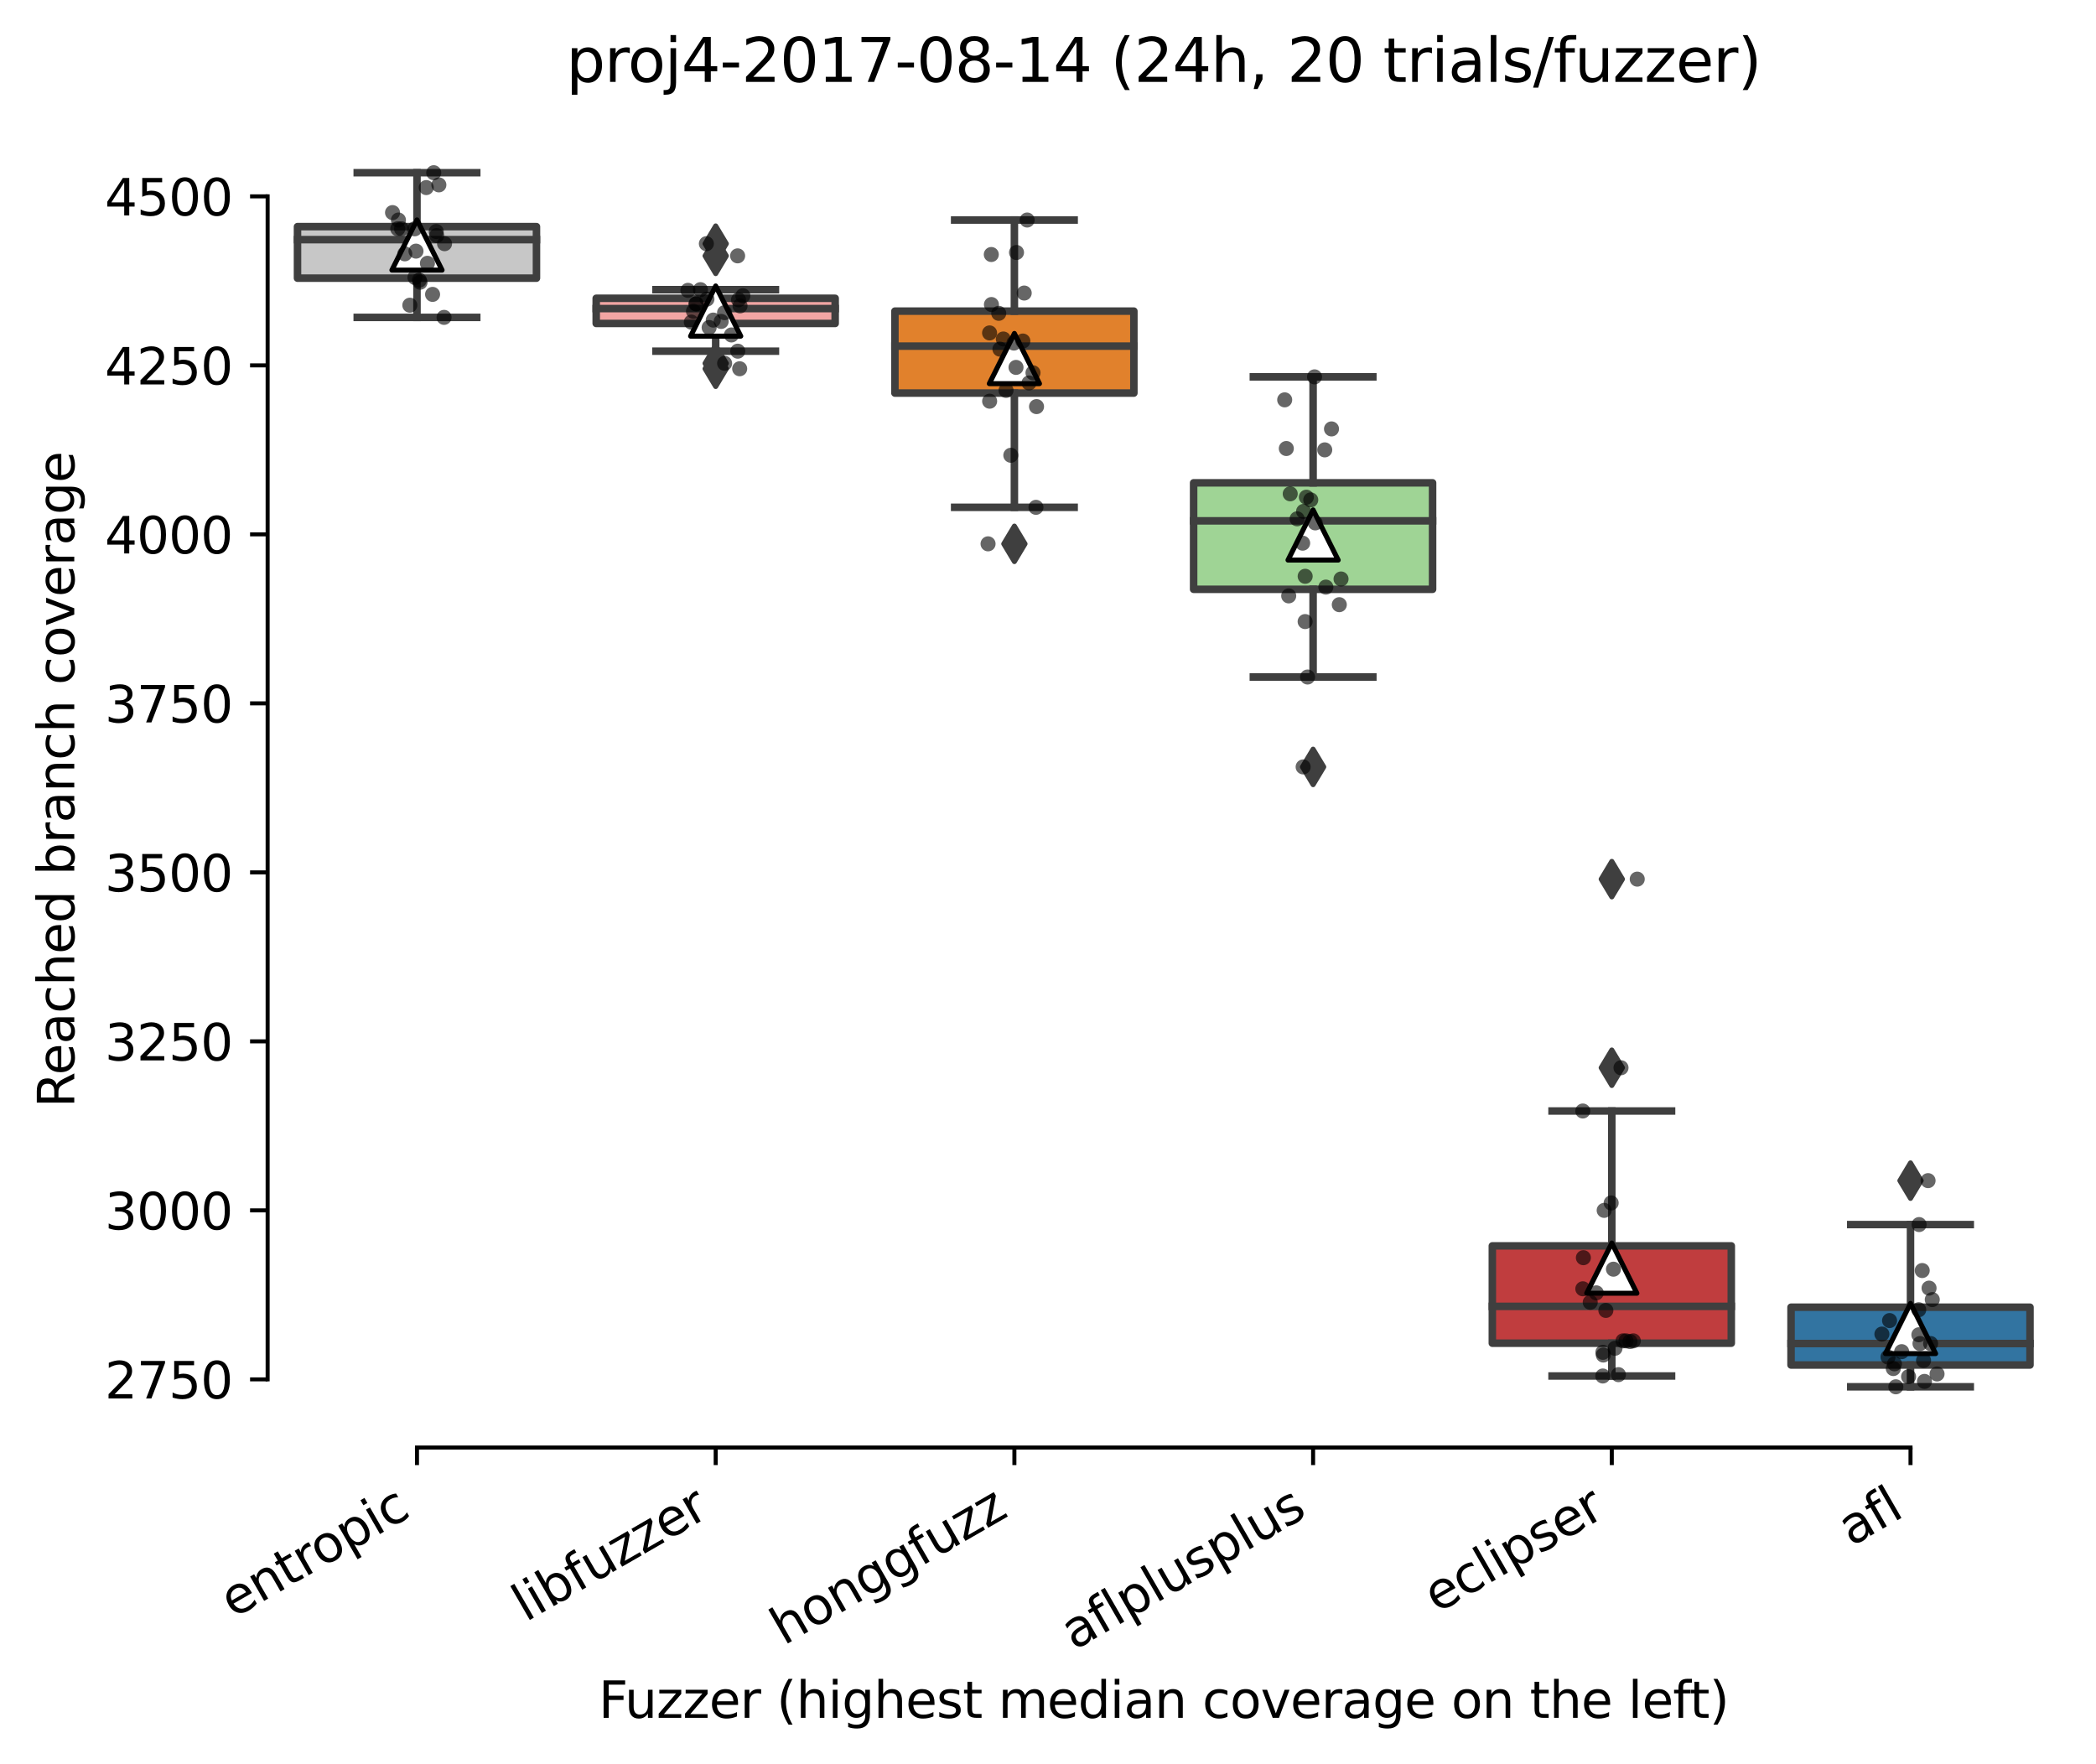 <?xml version="1.0" encoding="utf-8" standalone="no"?>
<!DOCTYPE svg PUBLIC "-//W3C//DTD SVG 1.1//EN"
  "http://www.w3.org/Graphics/SVG/1.1/DTD/svg11.dtd">
<svg xmlns:xlink="http://www.w3.org/1999/xlink" width="417.648pt" height="351.576pt" viewBox="0 0 417.648 351.576" xmlns="http://www.w3.org/2000/svg" version="1.1">
 <defs>
  <style type="text/css">*{stroke-linejoin: round; stroke-linecap: butt}</style>
 </defs>
 <g id="figure_1">
  <g id="patch_1">
   <path d="M 0 351.576 
L 417.648 351.576 
L 417.648 0 
L 0 0 
z
" style="fill: #ffffff"/>
  </g>
  <g id="axes_1">
   <g id="patch_2">
    <path d="M 53.328 288.43 
L 410.448 288.43 
L 410.448 22.318 
L 53.328 22.318 
z
" style="fill: #ffffff"/>
   </g>
   <g id="patch_3">
    <path d="M 59.28 55.427 
L 106.896 55.427 
L 106.896 45.156 
L 59.28 45.156 
L 59.28 55.427 
z
" clip-path="url(#pef389a4965)" style="fill: #c7c7c7; stroke: #3f3f3f; stroke-width: 1.5; stroke-linejoin: miter"/>
   </g>
   <g id="patch_4">
    <path d="M 118.8 64.452 
L 166.416 64.452 
L 166.416 59.435 
L 118.8 59.435 
L 118.8 64.452 
z
" clip-path="url(#pef389a4965)" style="fill: #f2a5a3; stroke: #3f3f3f; stroke-width: 1.5; stroke-linejoin: miter"/>
   </g>
   <g id="patch_5">
    <path d="M 178.32 78.326 
L 225.936 78.326 
L 225.936 61.994 
L 178.32 61.994 
L 178.32 78.326 
z
" clip-path="url(#pef389a4965)" style="fill: #e1812c; stroke: #3f3f3f; stroke-width: 1.5; stroke-linejoin: miter"/>
   </g>
   <g id="patch_6">
    <path d="M 237.84 117.423 
L 285.456 117.423 
L 285.456 96.207 
L 237.84 96.207 
L 237.84 117.423 
z
" clip-path="url(#pef389a4965)" style="fill: #9fd495; stroke: #3f3f3f; stroke-width: 1.5; stroke-linejoin: miter"/>
   </g>
   <g id="patch_7">
    <path d="M 297.36 267.646 
L 344.976 267.646 
L 344.976 248.249 
L 297.36 248.249 
L 297.36 267.646 
z
" clip-path="url(#pef389a4965)" style="fill: #c03d3e; stroke: #3f3f3f; stroke-width: 1.5; stroke-linejoin: miter"/>
   </g>
   <g id="patch_8">
    <path d="M 356.88 271.99 
L 404.496 271.99 
L 404.496 260.473 
L 356.88 260.473 
L 356.88 271.99 
z
" clip-path="url(#pef389a4965)" style="fill: #3274a1; stroke: #3f3f3f; stroke-width: 1.5; stroke-linejoin: miter"/>
   </g>
   <g id="matplotlib.axis_1">
    <g id="xtick_1">
     <g id="line2d_1">
      <defs>
       <path id="m0c6e53b673" d="M 0 0 
L 0 3.5 
" style="stroke: #000000; stroke-width: 0.8"/>
      </defs>
      <g>
       <use xlink:href="#m0c6e53b673" x="83.088" y="288.43" style="stroke: #000000; stroke-width: 0.8"/>
      </g>
     </g>
     <g id="text_1">
      <!-- entropic -->
      <g transform="translate(46.506 322.531)rotate(-30)scale(0.1 -0.1)">
       <defs>
        <path id="DejaVuSans-65" d="M 3597 1894 
L 3597 1613 
L 953 1613 
Q 991 1019 1311 708 
Q 1631 397 2203 397 
Q 2534 397 2845 478 
Q 3156 559 3463 722 
L 3463 178 
Q 3153 47 2828 -22 
Q 2503 -91 2169 -91 
Q 1331 -91 842 396 
Q 353 884 353 1716 
Q 353 2575 817 3079 
Q 1281 3584 2069 3584 
Q 2775 3584 3186 3129 
Q 3597 2675 3597 1894 
z
M 3022 2063 
Q 3016 2534 2758 2815 
Q 2500 3097 2075 3097 
Q 1594 3097 1305 2825 
Q 1016 2553 972 2059 
L 3022 2063 
z
" transform="scale(0.016)"/>
        <path id="DejaVuSans-6e" d="M 3513 2113 
L 3513 0 
L 2938 0 
L 2938 2094 
Q 2938 2591 2744 2837 
Q 2550 3084 2163 3084 
Q 1697 3084 1428 2787 
Q 1159 2491 1159 1978 
L 1159 0 
L 581 0 
L 581 3500 
L 1159 3500 
L 1159 2956 
Q 1366 3272 1645 3428 
Q 1925 3584 2291 3584 
Q 2894 3584 3203 3211 
Q 3513 2838 3513 2113 
z
" transform="scale(0.016)"/>
        <path id="DejaVuSans-74" d="M 1172 4494 
L 1172 3500 
L 2356 3500 
L 2356 3053 
L 1172 3053 
L 1172 1153 
Q 1172 725 1289 603 
Q 1406 481 1766 481 
L 2356 481 
L 2356 0 
L 1766 0 
Q 1100 0 847 248 
Q 594 497 594 1153 
L 594 3053 
L 172 3053 
L 172 3500 
L 594 3500 
L 594 4494 
L 1172 4494 
z
" transform="scale(0.016)"/>
        <path id="DejaVuSans-72" d="M 2631 2963 
Q 2534 3019 2420 3045 
Q 2306 3072 2169 3072 
Q 1681 3072 1420 2755 
Q 1159 2438 1159 1844 
L 1159 0 
L 581 0 
L 581 3500 
L 1159 3500 
L 1159 2956 
Q 1341 3275 1631 3429 
Q 1922 3584 2338 3584 
Q 2397 3584 2469 3576 
Q 2541 3569 2628 3553 
L 2631 2963 
z
" transform="scale(0.016)"/>
        <path id="DejaVuSans-6f" d="M 1959 3097 
Q 1497 3097 1228 2736 
Q 959 2375 959 1747 
Q 959 1119 1226 758 
Q 1494 397 1959 397 
Q 2419 397 2687 759 
Q 2956 1122 2956 1747 
Q 2956 2369 2687 2733 
Q 2419 3097 1959 3097 
z
M 1959 3584 
Q 2709 3584 3137 3096 
Q 3566 2609 3566 1747 
Q 3566 888 3137 398 
Q 2709 -91 1959 -91 
Q 1206 -91 779 398 
Q 353 888 353 1747 
Q 353 2609 779 3096 
Q 1206 3584 1959 3584 
z
" transform="scale(0.016)"/>
        <path id="DejaVuSans-70" d="M 1159 525 
L 1159 -1331 
L 581 -1331 
L 581 3500 
L 1159 3500 
L 1159 2969 
Q 1341 3281 1617 3432 
Q 1894 3584 2278 3584 
Q 2916 3584 3314 3078 
Q 3713 2572 3713 1747 
Q 3713 922 3314 415 
Q 2916 -91 2278 -91 
Q 1894 -91 1617 61 
Q 1341 213 1159 525 
z
M 3116 1747 
Q 3116 2381 2855 2742 
Q 2594 3103 2138 3103 
Q 1681 3103 1420 2742 
Q 1159 2381 1159 1747 
Q 1159 1113 1420 752 
Q 1681 391 2138 391 
Q 2594 391 2855 752 
Q 3116 1113 3116 1747 
z
" transform="scale(0.016)"/>
        <path id="DejaVuSans-69" d="M 603 3500 
L 1178 3500 
L 1178 0 
L 603 0 
L 603 3500 
z
M 603 4863 
L 1178 4863 
L 1178 4134 
L 603 4134 
L 603 4863 
z
" transform="scale(0.016)"/>
        <path id="DejaVuSans-63" d="M 3122 3366 
L 3122 2828 
Q 2878 2963 2633 3030 
Q 2388 3097 2138 3097 
Q 1578 3097 1268 2742 
Q 959 2388 959 1747 
Q 959 1106 1268 751 
Q 1578 397 2138 397 
Q 2388 397 2633 464 
Q 2878 531 3122 666 
L 3122 134 
Q 2881 22 2623 -34 
Q 2366 -91 2075 -91 
Q 1284 -91 818 406 
Q 353 903 353 1747 
Q 353 2603 823 3093 
Q 1294 3584 2113 3584 
Q 2378 3584 2631 3529 
Q 2884 3475 3122 3366 
z
" transform="scale(0.016)"/>
       </defs>
       <use xlink:href="#DejaVuSans-65"/>
       <use xlink:href="#DejaVuSans-6e" x="61.523"/>
       <use xlink:href="#DejaVuSans-74" x="124.902"/>
       <use xlink:href="#DejaVuSans-72" x="164.111"/>
       <use xlink:href="#DejaVuSans-6f" x="202.975"/>
       <use xlink:href="#DejaVuSans-70" x="264.156"/>
       <use xlink:href="#DejaVuSans-69" x="327.633"/>
       <use xlink:href="#DejaVuSans-63" x="355.416"/>
      </g>
     </g>
    </g>
    <g id="xtick_2">
     <g id="line2d_2">
      <g>
       <use xlink:href="#m0c6e53b673" x="142.608" y="288.43" style="stroke: #000000; stroke-width: 0.8"/>
      </g>
     </g>
     <g id="text_2">
      <!-- libfuzzer -->
      <g transform="translate(104.742 323.272)rotate(-30)scale(0.1 -0.1)">
       <defs>
        <path id="DejaVuSans-6c" d="M 603 4863 
L 1178 4863 
L 1178 0 
L 603 0 
L 603 4863 
z
" transform="scale(0.016)"/>
        <path id="DejaVuSans-62" d="M 3116 1747 
Q 3116 2381 2855 2742 
Q 2594 3103 2138 3103 
Q 1681 3103 1420 2742 
Q 1159 2381 1159 1747 
Q 1159 1113 1420 752 
Q 1681 391 2138 391 
Q 2594 391 2855 752 
Q 3116 1113 3116 1747 
z
M 1159 2969 
Q 1341 3281 1617 3432 
Q 1894 3584 2278 3584 
Q 2916 3584 3314 3078 
Q 3713 2572 3713 1747 
Q 3713 922 3314 415 
Q 2916 -91 2278 -91 
Q 1894 -91 1617 61 
Q 1341 213 1159 525 
L 1159 0 
L 581 0 
L 581 4863 
L 1159 4863 
L 1159 2969 
z
" transform="scale(0.016)"/>
        <path id="DejaVuSans-66" d="M 2375 4863 
L 2375 4384 
L 1825 4384 
Q 1516 4384 1395 4259 
Q 1275 4134 1275 3809 
L 1275 3500 
L 2222 3500 
L 2222 3053 
L 1275 3053 
L 1275 0 
L 697 0 
L 697 3053 
L 147 3053 
L 147 3500 
L 697 3500 
L 697 3744 
Q 697 4328 969 4595 
Q 1241 4863 1831 4863 
L 2375 4863 
z
" transform="scale(0.016)"/>
        <path id="DejaVuSans-75" d="M 544 1381 
L 544 3500 
L 1119 3500 
L 1119 1403 
Q 1119 906 1312 657 
Q 1506 409 1894 409 
Q 2359 409 2629 706 
Q 2900 1003 2900 1516 
L 2900 3500 
L 3475 3500 
L 3475 0 
L 2900 0 
L 2900 538 
Q 2691 219 2414 64 
Q 2138 -91 1772 -91 
Q 1169 -91 856 284 
Q 544 659 544 1381 
z
M 1991 3584 
L 1991 3584 
z
" transform="scale(0.016)"/>
        <path id="DejaVuSans-7a" d="M 353 3500 
L 3084 3500 
L 3084 2975 
L 922 459 
L 3084 459 
L 3084 0 
L 275 0 
L 275 525 
L 2438 3041 
L 353 3041 
L 353 3500 
z
" transform="scale(0.016)"/>
       </defs>
       <use xlink:href="#DejaVuSans-6c"/>
       <use xlink:href="#DejaVuSans-69" x="27.783"/>
       <use xlink:href="#DejaVuSans-62" x="55.566"/>
       <use xlink:href="#DejaVuSans-66" x="119.043"/>
       <use xlink:href="#DejaVuSans-75" x="154.248"/>
       <use xlink:href="#DejaVuSans-7a" x="217.627"/>
       <use xlink:href="#DejaVuSans-7a" x="270.117"/>
       <use xlink:href="#DejaVuSans-65" x="322.607"/>
       <use xlink:href="#DejaVuSans-72" x="384.131"/>
      </g>
     </g>
    </g>
    <g id="xtick_3">
     <g id="line2d_3">
      <g>
       <use xlink:href="#m0c6e53b673" x="202.128" y="288.43" style="stroke: #000000; stroke-width: 0.8"/>
      </g>
     </g>
     <g id="text_3">
      <!-- honggfuzz -->
      <g transform="translate(156.189 327.933)rotate(-30)scale(0.1 -0.1)">
       <defs>
        <path id="DejaVuSans-68" d="M 3513 2113 
L 3513 0 
L 2938 0 
L 2938 2094 
Q 2938 2591 2744 2837 
Q 2550 3084 2163 3084 
Q 1697 3084 1428 2787 
Q 1159 2491 1159 1978 
L 1159 0 
L 581 0 
L 581 4863 
L 1159 4863 
L 1159 2956 
Q 1366 3272 1645 3428 
Q 1925 3584 2291 3584 
Q 2894 3584 3203 3211 
Q 3513 2838 3513 2113 
z
" transform="scale(0.016)"/>
        <path id="DejaVuSans-67" d="M 2906 1791 
Q 2906 2416 2648 2759 
Q 2391 3103 1925 3103 
Q 1463 3103 1205 2759 
Q 947 2416 947 1791 
Q 947 1169 1205 825 
Q 1463 481 1925 481 
Q 2391 481 2648 825 
Q 2906 1169 2906 1791 
z
M 3481 434 
Q 3481 -459 3084 -895 
Q 2688 -1331 1869 -1331 
Q 1566 -1331 1297 -1286 
Q 1028 -1241 775 -1147 
L 775 -588 
Q 1028 -725 1275 -790 
Q 1522 -856 1778 -856 
Q 2344 -856 2625 -561 
Q 2906 -266 2906 331 
L 2906 616 
Q 2728 306 2450 153 
Q 2172 0 1784 0 
Q 1141 0 747 490 
Q 353 981 353 1791 
Q 353 2603 747 3093 
Q 1141 3584 1784 3584 
Q 2172 3584 2450 3431 
Q 2728 3278 2906 2969 
L 2906 3500 
L 3481 3500 
L 3481 434 
z
" transform="scale(0.016)"/>
       </defs>
       <use xlink:href="#DejaVuSans-68"/>
       <use xlink:href="#DejaVuSans-6f" x="63.379"/>
       <use xlink:href="#DejaVuSans-6e" x="124.561"/>
       <use xlink:href="#DejaVuSans-67" x="187.939"/>
       <use xlink:href="#DejaVuSans-67" x="251.416"/>
       <use xlink:href="#DejaVuSans-66" x="314.893"/>
       <use xlink:href="#DejaVuSans-75" x="350.098"/>
       <use xlink:href="#DejaVuSans-7a" x="413.477"/>
       <use xlink:href="#DejaVuSans-7a" x="465.967"/>
      </g>
     </g>
    </g>
    <g id="xtick_4">
     <g id="line2d_4">
      <g>
       <use xlink:href="#m0c6e53b673" x="261.648" y="288.43" style="stroke: #000000; stroke-width: 0.8"/>
      </g>
     </g>
     <g id="text_4">
      <!-- aflplusplus -->
      <g transform="translate(214.039 328.897)rotate(-30)scale(0.1 -0.1)">
       <defs>
        <path id="DejaVuSans-61" d="M 2194 1759 
Q 1497 1759 1228 1600 
Q 959 1441 959 1056 
Q 959 750 1161 570 
Q 1363 391 1709 391 
Q 2188 391 2477 730 
Q 2766 1069 2766 1631 
L 2766 1759 
L 2194 1759 
z
M 3341 1997 
L 3341 0 
L 2766 0 
L 2766 531 
Q 2569 213 2275 61 
Q 1981 -91 1556 -91 
Q 1019 -91 701 211 
Q 384 513 384 1019 
Q 384 1609 779 1909 
Q 1175 2209 1959 2209 
L 2766 2209 
L 2766 2266 
Q 2766 2663 2505 2880 
Q 2244 3097 1772 3097 
Q 1472 3097 1187 3025 
Q 903 2953 641 2809 
L 641 3341 
Q 956 3463 1253 3523 
Q 1550 3584 1831 3584 
Q 2591 3584 2966 3190 
Q 3341 2797 3341 1997 
z
" transform="scale(0.016)"/>
        <path id="DejaVuSans-73" d="M 2834 3397 
L 2834 2853 
Q 2591 2978 2328 3040 
Q 2066 3103 1784 3103 
Q 1356 3103 1142 2972 
Q 928 2841 928 2578 
Q 928 2378 1081 2264 
Q 1234 2150 1697 2047 
L 1894 2003 
Q 2506 1872 2764 1633 
Q 3022 1394 3022 966 
Q 3022 478 2636 193 
Q 2250 -91 1575 -91 
Q 1294 -91 989 -36 
Q 684 19 347 128 
L 347 722 
Q 666 556 975 473 
Q 1284 391 1588 391 
Q 1994 391 2212 530 
Q 2431 669 2431 922 
Q 2431 1156 2273 1281 
Q 2116 1406 1581 1522 
L 1381 1569 
Q 847 1681 609 1914 
Q 372 2147 372 2553 
Q 372 3047 722 3315 
Q 1072 3584 1716 3584 
Q 2034 3584 2315 3537 
Q 2597 3491 2834 3397 
z
" transform="scale(0.016)"/>
       </defs>
       <use xlink:href="#DejaVuSans-61"/>
       <use xlink:href="#DejaVuSans-66" x="61.279"/>
       <use xlink:href="#DejaVuSans-6c" x="96.484"/>
       <use xlink:href="#DejaVuSans-70" x="124.268"/>
       <use xlink:href="#DejaVuSans-6c" x="187.744"/>
       <use xlink:href="#DejaVuSans-75" x="215.527"/>
       <use xlink:href="#DejaVuSans-73" x="278.906"/>
       <use xlink:href="#DejaVuSans-70" x="331.006"/>
       <use xlink:href="#DejaVuSans-6c" x="394.482"/>
       <use xlink:href="#DejaVuSans-75" x="422.266"/>
       <use xlink:href="#DejaVuSans-73" x="485.645"/>
      </g>
     </g>
    </g>
    <g id="xtick_5">
     <g id="line2d_5">
      <g>
       <use xlink:href="#m0c6e53b673" x="321.168" y="288.43" style="stroke: #000000; stroke-width: 0.8"/>
      </g>
     </g>
     <g id="text_5">
      <!-- eclipser -->
      <g transform="translate(286.328 321.525)rotate(-30)scale(0.1 -0.1)">
       <use xlink:href="#DejaVuSans-65"/>
       <use xlink:href="#DejaVuSans-63" x="61.523"/>
       <use xlink:href="#DejaVuSans-6c" x="116.504"/>
       <use xlink:href="#DejaVuSans-69" x="144.287"/>
       <use xlink:href="#DejaVuSans-70" x="172.07"/>
       <use xlink:href="#DejaVuSans-73" x="235.547"/>
       <use xlink:href="#DejaVuSans-65" x="287.646"/>
       <use xlink:href="#DejaVuSans-72" x="349.17"/>
      </g>
     </g>
    </g>
    <g id="xtick_6">
     <g id="line2d_6">
      <g>
       <use xlink:href="#m0c6e53b673" x="380.688" y="288.43" style="stroke: #000000; stroke-width: 0.8"/>
      </g>
     </g>
     <g id="text_6">
      <!-- afl -->
      <g transform="translate(368.887 308.224)rotate(-30)scale(0.1 -0.1)">
       <use xlink:href="#DejaVuSans-61"/>
       <use xlink:href="#DejaVuSans-66" x="61.279"/>
       <use xlink:href="#DejaVuSans-6c" x="96.484"/>
      </g>
     </g>
    </g>
    <g id="text_7">
     <!-- Fuzzer (highest median coverage on the left) -->
     <g transform="translate(119.27 342.297)scale(0.1 -0.1)">
      <defs>
       <path id="DejaVuSans-46" d="M 628 4666 
L 3309 4666 
L 3309 4134 
L 1259 4134 
L 1259 2759 
L 3109 2759 
L 3109 2228 
L 1259 2228 
L 1259 0 
L 628 0 
L 628 4666 
z
" transform="scale(0.016)"/>
       <path id="DejaVuSans-20" transform="scale(0.016)"/>
       <path id="DejaVuSans-28" d="M 1984 4856 
Q 1566 4138 1362 3434 
Q 1159 2731 1159 2009 
Q 1159 1288 1364 580 
Q 1569 -128 1984 -844 
L 1484 -844 
Q 1016 -109 783 600 
Q 550 1309 550 2009 
Q 550 2706 781 3412 
Q 1013 4119 1484 4856 
L 1984 4856 
z
" transform="scale(0.016)"/>
       <path id="DejaVuSans-6d" d="M 3328 2828 
Q 3544 3216 3844 3400 
Q 4144 3584 4550 3584 
Q 5097 3584 5394 3201 
Q 5691 2819 5691 2113 
L 5691 0 
L 5113 0 
L 5113 2094 
Q 5113 2597 4934 2840 
Q 4756 3084 4391 3084 
Q 3944 3084 3684 2787 
Q 3425 2491 3425 1978 
L 3425 0 
L 2847 0 
L 2847 2094 
Q 2847 2600 2669 2842 
Q 2491 3084 2119 3084 
Q 1678 3084 1418 2786 
Q 1159 2488 1159 1978 
L 1159 0 
L 581 0 
L 581 3500 
L 1159 3500 
L 1159 2956 
Q 1356 3278 1631 3431 
Q 1906 3584 2284 3584 
Q 2666 3584 2933 3390 
Q 3200 3197 3328 2828 
z
" transform="scale(0.016)"/>
       <path id="DejaVuSans-64" d="M 2906 2969 
L 2906 4863 
L 3481 4863 
L 3481 0 
L 2906 0 
L 2906 525 
Q 2725 213 2448 61 
Q 2172 -91 1784 -91 
Q 1150 -91 751 415 
Q 353 922 353 1747 
Q 353 2572 751 3078 
Q 1150 3584 1784 3584 
Q 2172 3584 2448 3432 
Q 2725 3281 2906 2969 
z
M 947 1747 
Q 947 1113 1208 752 
Q 1469 391 1925 391 
Q 2381 391 2643 752 
Q 2906 1113 2906 1747 
Q 2906 2381 2643 2742 
Q 2381 3103 1925 3103 
Q 1469 3103 1208 2742 
Q 947 2381 947 1747 
z
" transform="scale(0.016)"/>
       <path id="DejaVuSans-76" d="M 191 3500 
L 800 3500 
L 1894 563 
L 2988 3500 
L 3597 3500 
L 2284 0 
L 1503 0 
L 191 3500 
z
" transform="scale(0.016)"/>
       <path id="DejaVuSans-29" d="M 513 4856 
L 1013 4856 
Q 1481 4119 1714 3412 
Q 1947 2706 1947 2009 
Q 1947 1309 1714 600 
Q 1481 -109 1013 -844 
L 513 -844 
Q 928 -128 1133 580 
Q 1338 1288 1338 2009 
Q 1338 2731 1133 3434 
Q 928 4138 513 4856 
z
" transform="scale(0.016)"/>
      </defs>
      <use xlink:href="#DejaVuSans-46"/>
      <use xlink:href="#DejaVuSans-75" x="52.02"/>
      <use xlink:href="#DejaVuSans-7a" x="115.398"/>
      <use xlink:href="#DejaVuSans-7a" x="167.889"/>
      <use xlink:href="#DejaVuSans-65" x="220.379"/>
      <use xlink:href="#DejaVuSans-72" x="281.902"/>
      <use xlink:href="#DejaVuSans-20" x="323.016"/>
      <use xlink:href="#DejaVuSans-28" x="354.803"/>
      <use xlink:href="#DejaVuSans-68" x="393.816"/>
      <use xlink:href="#DejaVuSans-69" x="457.195"/>
      <use xlink:href="#DejaVuSans-67" x="484.979"/>
      <use xlink:href="#DejaVuSans-68" x="548.455"/>
      <use xlink:href="#DejaVuSans-65" x="611.834"/>
      <use xlink:href="#DejaVuSans-73" x="673.357"/>
      <use xlink:href="#DejaVuSans-74" x="725.457"/>
      <use xlink:href="#DejaVuSans-20" x="764.666"/>
      <use xlink:href="#DejaVuSans-6d" x="796.453"/>
      <use xlink:href="#DejaVuSans-65" x="893.865"/>
      <use xlink:href="#DejaVuSans-64" x="955.389"/>
      <use xlink:href="#DejaVuSans-69" x="1018.865"/>
      <use xlink:href="#DejaVuSans-61" x="1046.648"/>
      <use xlink:href="#DejaVuSans-6e" x="1107.928"/>
      <use xlink:href="#DejaVuSans-20" x="1171.307"/>
      <use xlink:href="#DejaVuSans-63" x="1203.094"/>
      <use xlink:href="#DejaVuSans-6f" x="1258.074"/>
      <use xlink:href="#DejaVuSans-76" x="1319.256"/>
      <use xlink:href="#DejaVuSans-65" x="1378.436"/>
      <use xlink:href="#DejaVuSans-72" x="1439.959"/>
      <use xlink:href="#DejaVuSans-61" x="1481.072"/>
      <use xlink:href="#DejaVuSans-67" x="1542.352"/>
      <use xlink:href="#DejaVuSans-65" x="1605.828"/>
      <use xlink:href="#DejaVuSans-20" x="1667.352"/>
      <use xlink:href="#DejaVuSans-6f" x="1699.139"/>
      <use xlink:href="#DejaVuSans-6e" x="1760.32"/>
      <use xlink:href="#DejaVuSans-20" x="1823.699"/>
      <use xlink:href="#DejaVuSans-74" x="1855.486"/>
      <use xlink:href="#DejaVuSans-68" x="1894.695"/>
      <use xlink:href="#DejaVuSans-65" x="1958.074"/>
      <use xlink:href="#DejaVuSans-20" x="2019.598"/>
      <use xlink:href="#DejaVuSans-6c" x="2051.385"/>
      <use xlink:href="#DejaVuSans-65" x="2079.168"/>
      <use xlink:href="#DejaVuSans-66" x="2140.691"/>
      <use xlink:href="#DejaVuSans-74" x="2174.146"/>
      <use xlink:href="#DejaVuSans-29" x="2213.355"/>
     </g>
    </g>
   </g>
   <g id="matplotlib.axis_2">
    <g id="ytick_1">
     <g id="line2d_7">
      <defs>
       <path id="m34565d178e" d="M 0 0 
L -3.5 0 
" style="stroke: #000000; stroke-width: 0.8"/>
      </defs>
      <g>
       <use xlink:href="#m34565d178e" x="53.328" y="274.852" style="stroke: #000000; stroke-width: 0.8"/>
      </g>
     </g>
     <g id="text_8">
      <!-- 2750 -->
      <g transform="translate(20.878 278.652)scale(0.1 -0.1)">
       <defs>
        <path id="DejaVuSans-32" d="M 1228 531 
L 3431 531 
L 3431 0 
L 469 0 
L 469 531 
Q 828 903 1448 1529 
Q 2069 2156 2228 2338 
Q 2531 2678 2651 2914 
Q 2772 3150 2772 3378 
Q 2772 3750 2511 3984 
Q 2250 4219 1831 4219 
Q 1534 4219 1204 4116 
Q 875 4013 500 3803 
L 500 4441 
Q 881 4594 1212 4672 
Q 1544 4750 1819 4750 
Q 2544 4750 2975 4387 
Q 3406 4025 3406 3419 
Q 3406 3131 3298 2873 
Q 3191 2616 2906 2266 
Q 2828 2175 2409 1742 
Q 1991 1309 1228 531 
z
" transform="scale(0.016)"/>
        <path id="DejaVuSans-37" d="M 525 4666 
L 3525 4666 
L 3525 4397 
L 1831 0 
L 1172 0 
L 2766 4134 
L 525 4134 
L 525 4666 
z
" transform="scale(0.016)"/>
        <path id="DejaVuSans-35" d="M 691 4666 
L 3169 4666 
L 3169 4134 
L 1269 4134 
L 1269 2991 
Q 1406 3038 1543 3061 
Q 1681 3084 1819 3084 
Q 2600 3084 3056 2656 
Q 3513 2228 3513 1497 
Q 3513 744 3044 326 
Q 2575 -91 1722 -91 
Q 1428 -91 1123 -41 
Q 819 9 494 109 
L 494 744 
Q 775 591 1075 516 
Q 1375 441 1709 441 
Q 2250 441 2565 725 
Q 2881 1009 2881 1497 
Q 2881 1984 2565 2268 
Q 2250 2553 1709 2553 
Q 1456 2553 1204 2497 
Q 953 2441 691 2322 
L 691 4666 
z
" transform="scale(0.016)"/>
        <path id="DejaVuSans-30" d="M 2034 4250 
Q 1547 4250 1301 3770 
Q 1056 3291 1056 2328 
Q 1056 1369 1301 889 
Q 1547 409 2034 409 
Q 2525 409 2770 889 
Q 3016 1369 3016 2328 
Q 3016 3291 2770 3770 
Q 2525 4250 2034 4250 
z
M 2034 4750 
Q 2819 4750 3233 4129 
Q 3647 3509 3647 2328 
Q 3647 1150 3233 529 
Q 2819 -91 2034 -91 
Q 1250 -91 836 529 
Q 422 1150 422 2328 
Q 422 3509 836 4129 
Q 1250 4750 2034 4750 
z
" transform="scale(0.016)"/>
       </defs>
       <use xlink:href="#DejaVuSans-32"/>
       <use xlink:href="#DejaVuSans-37" x="63.623"/>
       <use xlink:href="#DejaVuSans-35" x="127.246"/>
       <use xlink:href="#DejaVuSans-30" x="190.869"/>
      </g>
     </g>
    </g>
    <g id="ytick_2">
     <g id="line2d_8">
      <g>
       <use xlink:href="#m34565d178e" x="53.328" y="241.178" style="stroke: #000000; stroke-width: 0.8"/>
      </g>
     </g>
     <g id="text_9">
      <!-- 3000 -->
      <g transform="translate(20.878 244.977)scale(0.1 -0.1)">
       <defs>
        <path id="DejaVuSans-33" d="M 2597 2516 
Q 3050 2419 3304 2112 
Q 3559 1806 3559 1356 
Q 3559 666 3084 287 
Q 2609 -91 1734 -91 
Q 1441 -91 1130 -33 
Q 819 25 488 141 
L 488 750 
Q 750 597 1062 519 
Q 1375 441 1716 441 
Q 2309 441 2620 675 
Q 2931 909 2931 1356 
Q 2931 1769 2642 2001 
Q 2353 2234 1838 2234 
L 1294 2234 
L 1294 2753 
L 1863 2753 
Q 2328 2753 2575 2939 
Q 2822 3125 2822 3475 
Q 2822 3834 2567 4026 
Q 2313 4219 1838 4219 
Q 1578 4219 1281 4162 
Q 984 4106 628 3988 
L 628 4550 
Q 988 4650 1302 4700 
Q 1616 4750 1894 4750 
Q 2613 4750 3031 4423 
Q 3450 4097 3450 3541 
Q 3450 3153 3228 2886 
Q 3006 2619 2597 2516 
z
" transform="scale(0.016)"/>
       </defs>
       <use xlink:href="#DejaVuSans-33"/>
       <use xlink:href="#DejaVuSans-30" x="63.623"/>
       <use xlink:href="#DejaVuSans-30" x="127.246"/>
       <use xlink:href="#DejaVuSans-30" x="190.869"/>
      </g>
     </g>
    </g>
    <g id="ytick_3">
     <g id="line2d_9">
      <g>
       <use xlink:href="#m34565d178e" x="53.328" y="207.503" style="stroke: #000000; stroke-width: 0.8"/>
      </g>
     </g>
     <g id="text_10">
      <!-- 3250 -->
      <g transform="translate(20.878 211.302)scale(0.1 -0.1)">
       <use xlink:href="#DejaVuSans-33"/>
       <use xlink:href="#DejaVuSans-32" x="63.623"/>
       <use xlink:href="#DejaVuSans-35" x="127.246"/>
       <use xlink:href="#DejaVuSans-30" x="190.869"/>
      </g>
     </g>
    </g>
    <g id="ytick_4">
     <g id="line2d_10">
      <g>
       <use xlink:href="#m34565d178e" x="53.328" y="173.828" style="stroke: #000000; stroke-width: 0.8"/>
      </g>
     </g>
     <g id="text_11">
      <!-- 3500 -->
      <g transform="translate(20.878 177.627)scale(0.1 -0.1)">
       <use xlink:href="#DejaVuSans-33"/>
       <use xlink:href="#DejaVuSans-35" x="63.623"/>
       <use xlink:href="#DejaVuSans-30" x="127.246"/>
       <use xlink:href="#DejaVuSans-30" x="190.869"/>
      </g>
     </g>
    </g>
    <g id="ytick_5">
     <g id="line2d_11">
      <g>
       <use xlink:href="#m34565d178e" x="53.328" y="140.153" style="stroke: #000000; stroke-width: 0.8"/>
      </g>
     </g>
     <g id="text_12">
      <!-- 3750 -->
      <g transform="translate(20.878 143.952)scale(0.1 -0.1)">
       <use xlink:href="#DejaVuSans-33"/>
       <use xlink:href="#DejaVuSans-37" x="63.623"/>
       <use xlink:href="#DejaVuSans-35" x="127.246"/>
       <use xlink:href="#DejaVuSans-30" x="190.869"/>
      </g>
     </g>
    </g>
    <g id="ytick_6">
     <g id="line2d_12">
      <g>
       <use xlink:href="#m34565d178e" x="53.328" y="106.478" style="stroke: #000000; stroke-width: 0.8"/>
      </g>
     </g>
     <g id="text_13">
      <!-- 4000 -->
      <g transform="translate(20.878 110.277)scale(0.1 -0.1)">
       <defs>
        <path id="DejaVuSans-34" d="M 2419 4116 
L 825 1625 
L 2419 1625 
L 2419 4116 
z
M 2253 4666 
L 3047 4666 
L 3047 1625 
L 3713 1625 
L 3713 1100 
L 3047 1100 
L 3047 0 
L 2419 0 
L 2419 1100 
L 313 1100 
L 313 1709 
L 2253 4666 
z
" transform="scale(0.016)"/>
       </defs>
       <use xlink:href="#DejaVuSans-34"/>
       <use xlink:href="#DejaVuSans-30" x="63.623"/>
       <use xlink:href="#DejaVuSans-30" x="127.246"/>
       <use xlink:href="#DejaVuSans-30" x="190.869"/>
      </g>
     </g>
    </g>
    <g id="ytick_7">
     <g id="line2d_13">
      <g>
       <use xlink:href="#m34565d178e" x="53.328" y="72.803" style="stroke: #000000; stroke-width: 0.8"/>
      </g>
     </g>
     <g id="text_14">
      <!-- 4250 -->
      <g transform="translate(20.878 76.603)scale(0.1 -0.1)">
       <use xlink:href="#DejaVuSans-34"/>
       <use xlink:href="#DejaVuSans-32" x="63.623"/>
       <use xlink:href="#DejaVuSans-35" x="127.246"/>
       <use xlink:href="#DejaVuSans-30" x="190.869"/>
      </g>
     </g>
    </g>
    <g id="ytick_8">
     <g id="line2d_14">
      <g>
       <use xlink:href="#m34565d178e" x="53.328" y="39.129" style="stroke: #000000; stroke-width: 0.8"/>
      </g>
     </g>
     <g id="text_15">
      <!-- 4500 -->
      <g transform="translate(20.878 42.928)scale(0.1 -0.1)">
       <use xlink:href="#DejaVuSans-34"/>
       <use xlink:href="#DejaVuSans-35" x="63.623"/>
       <use xlink:href="#DejaVuSans-30" x="127.246"/>
       <use xlink:href="#DejaVuSans-30" x="190.869"/>
      </g>
     </g>
    </g>
    <g id="text_16">
     <!-- Reached branch coverage -->
     <g transform="translate(14.798 220.706)rotate(-90)scale(0.1 -0.1)">
      <defs>
       <path id="DejaVuSans-52" d="M 2841 2188 
Q 3044 2119 3236 1894 
Q 3428 1669 3622 1275 
L 4263 0 
L 3584 0 
L 2988 1197 
Q 2756 1666 2539 1819 
Q 2322 1972 1947 1972 
L 1259 1972 
L 1259 0 
L 628 0 
L 628 4666 
L 2053 4666 
Q 2853 4666 3247 4331 
Q 3641 3997 3641 3322 
Q 3641 2881 3436 2590 
Q 3231 2300 2841 2188 
z
M 1259 4147 
L 1259 2491 
L 2053 2491 
Q 2509 2491 2742 2702 
Q 2975 2913 2975 3322 
Q 2975 3731 2742 3939 
Q 2509 4147 2053 4147 
L 1259 4147 
z
" transform="scale(0.016)"/>
      </defs>
      <use xlink:href="#DejaVuSans-52"/>
      <use xlink:href="#DejaVuSans-65" x="64.982"/>
      <use xlink:href="#DejaVuSans-61" x="126.506"/>
      <use xlink:href="#DejaVuSans-63" x="187.785"/>
      <use xlink:href="#DejaVuSans-68" x="242.766"/>
      <use xlink:href="#DejaVuSans-65" x="306.145"/>
      <use xlink:href="#DejaVuSans-64" x="367.668"/>
      <use xlink:href="#DejaVuSans-20" x="431.145"/>
      <use xlink:href="#DejaVuSans-62" x="462.932"/>
      <use xlink:href="#DejaVuSans-72" x="526.408"/>
      <use xlink:href="#DejaVuSans-61" x="567.521"/>
      <use xlink:href="#DejaVuSans-6e" x="628.801"/>
      <use xlink:href="#DejaVuSans-63" x="692.18"/>
      <use xlink:href="#DejaVuSans-68" x="747.16"/>
      <use xlink:href="#DejaVuSans-20" x="810.539"/>
      <use xlink:href="#DejaVuSans-63" x="842.326"/>
      <use xlink:href="#DejaVuSans-6f" x="897.307"/>
      <use xlink:href="#DejaVuSans-76" x="958.488"/>
      <use xlink:href="#DejaVuSans-65" x="1017.668"/>
      <use xlink:href="#DejaVuSans-72" x="1079.191"/>
      <use xlink:href="#DejaVuSans-61" x="1120.305"/>
      <use xlink:href="#DejaVuSans-67" x="1181.584"/>
      <use xlink:href="#DejaVuSans-65" x="1245.061"/>
     </g>
    </g>
   </g>
   <g id="line2d_15">
    <path d="M 83.088 55.427 
L 83.088 63.24 
" clip-path="url(#pef389a4965)" style="fill: none; stroke: #3f3f3f; stroke-width: 1.5; stroke-linecap: square"/>
   </g>
   <g id="line2d_16">
    <path d="M 83.088 45.156 
L 83.088 34.414 
" clip-path="url(#pef389a4965)" style="fill: none; stroke: #3f3f3f; stroke-width: 1.5; stroke-linecap: square"/>
   </g>
   <g id="line2d_17">
    <path d="M 71.184 63.24 
L 94.992 63.24 
" clip-path="url(#pef389a4965)" style="fill: none; stroke: #3f3f3f; stroke-width: 1.5; stroke-linecap: square"/>
   </g>
   <g id="line2d_18">
    <path d="M 71.184 34.414 
L 94.992 34.414 
" clip-path="url(#pef389a4965)" style="fill: none; stroke: #3f3f3f; stroke-width: 1.5; stroke-linecap: square"/>
   </g>
   <g id="line2d_19"/>
   <g id="line2d_20">
    <path d="M 142.608 64.452 
L 142.608 69.975 
" clip-path="url(#pef389a4965)" style="fill: none; stroke: #3f3f3f; stroke-width: 1.5; stroke-linecap: square"/>
   </g>
   <g id="line2d_21">
    <path d="M 142.608 59.435 
L 142.608 57.717 
" clip-path="url(#pef389a4965)" style="fill: none; stroke: #3f3f3f; stroke-width: 1.5; stroke-linecap: square"/>
   </g>
   <g id="line2d_22">
    <path d="M 130.704 69.975 
L 154.512 69.975 
" clip-path="url(#pef389a4965)" style="fill: none; stroke: #3f3f3f; stroke-width: 1.5; stroke-linecap: square"/>
   </g>
   <g id="line2d_23">
    <path d="M 130.704 57.717 
L 154.512 57.717 
" clip-path="url(#pef389a4965)" style="fill: none; stroke: #3f3f3f; stroke-width: 1.5; stroke-linecap: square"/>
   </g>
   <g id="line2d_24">
    <defs>
     <path id="m7c99bb3540" d="M -0 3.536 
L 2.121 0 
L -0 -3.536 
L -2.121 -0 
z
" style="stroke: #3f3f3f; stroke-linejoin: miter"/>
    </defs>
    <g clip-path="url(#pef389a4965)">
     <use xlink:href="#m7c99bb3540" x="142.608" y="73.477" style="fill: #3f3f3f; stroke: #3f3f3f; stroke-linejoin: miter"/>
     <use xlink:href="#m7c99bb3540" x="142.608" y="72.399" style="fill: #3f3f3f; stroke: #3f3f3f; stroke-linejoin: miter"/>
     <use xlink:href="#m7c99bb3540" x="142.608" y="48.558" style="fill: #3f3f3f; stroke: #3f3f3f; stroke-linejoin: miter"/>
     <use xlink:href="#m7c99bb3540" x="142.608" y="50.982" style="fill: #3f3f3f; stroke: #3f3f3f; stroke-linejoin: miter"/>
    </g>
   </g>
   <g id="line2d_25">
    <path d="M 202.128 78.326 
L 202.128 101.09 
" clip-path="url(#pef389a4965)" style="fill: none; stroke: #3f3f3f; stroke-width: 1.5; stroke-linecap: square"/>
   </g>
   <g id="line2d_26">
    <path d="M 202.128 61.994 
L 202.128 43.843 
" clip-path="url(#pef389a4965)" style="fill: none; stroke: #3f3f3f; stroke-width: 1.5; stroke-linecap: square"/>
   </g>
   <g id="line2d_27">
    <path d="M 190.224 101.09 
L 214.032 101.09 
" clip-path="url(#pef389a4965)" style="fill: none; stroke: #3f3f3f; stroke-width: 1.5; stroke-linecap: square"/>
   </g>
   <g id="line2d_28">
    <path d="M 190.224 43.843 
L 214.032 43.843 
" clip-path="url(#pef389a4965)" style="fill: none; stroke: #3f3f3f; stroke-width: 1.5; stroke-linecap: square"/>
   </g>
   <g id="line2d_29">
    <g clip-path="url(#pef389a4965)">
     <use xlink:href="#m7c99bb3540" x="202.128" y="108.364" style="fill: #3f3f3f; stroke: #3f3f3f; stroke-linejoin: miter"/>
    </g>
   </g>
   <g id="line2d_30">
    <path d="M 261.648 117.423 
L 261.648 134.9 
" clip-path="url(#pef389a4965)" style="fill: none; stroke: #3f3f3f; stroke-width: 1.5; stroke-linecap: square"/>
   </g>
   <g id="line2d_31">
    <path d="M 261.648 96.207 
L 261.648 75.093 
" clip-path="url(#pef389a4965)" style="fill: none; stroke: #3f3f3f; stroke-width: 1.5; stroke-linecap: square"/>
   </g>
   <g id="line2d_32">
    <path d="M 249.744 134.9 
L 273.552 134.9 
" clip-path="url(#pef389a4965)" style="fill: none; stroke: #3f3f3f; stroke-width: 1.5; stroke-linecap: square"/>
   </g>
   <g id="line2d_33">
    <path d="M 249.744 75.093 
L 273.552 75.093 
" clip-path="url(#pef389a4965)" style="fill: none; stroke: #3f3f3f; stroke-width: 1.5; stroke-linecap: square"/>
   </g>
   <g id="line2d_34">
    <g clip-path="url(#pef389a4965)">
     <use xlink:href="#m7c99bb3540" x="261.648" y="152.815" style="fill: #3f3f3f; stroke: #3f3f3f; stroke-linejoin: miter"/>
    </g>
   </g>
   <g id="line2d_35">
    <path d="M 321.168 267.646 
L 321.168 274.179 
" clip-path="url(#pef389a4965)" style="fill: none; stroke: #3f3f3f; stroke-width: 1.5; stroke-linecap: square"/>
   </g>
   <g id="line2d_36">
    <path d="M 321.168 248.249 
L 321.168 221.377 
" clip-path="url(#pef389a4965)" style="fill: none; stroke: #3f3f3f; stroke-width: 1.5; stroke-linecap: square"/>
   </g>
   <g id="line2d_37">
    <path d="M 309.264 274.179 
L 333.072 274.179 
" clip-path="url(#pef389a4965)" style="fill: none; stroke: #3f3f3f; stroke-width: 1.5; stroke-linecap: square"/>
   </g>
   <g id="line2d_38">
    <path d="M 309.264 221.377 
L 333.072 221.377 
" clip-path="url(#pef389a4965)" style="fill: none; stroke: #3f3f3f; stroke-width: 1.5; stroke-linecap: square"/>
   </g>
   <g id="line2d_39">
    <g clip-path="url(#pef389a4965)">
     <use xlink:href="#m7c99bb3540" x="321.168" y="175.175" style="fill: #3f3f3f; stroke: #3f3f3f; stroke-linejoin: miter"/>
     <use xlink:href="#m7c99bb3540" x="321.168" y="212.756" style="fill: #3f3f3f; stroke: #3f3f3f; stroke-linejoin: miter"/>
    </g>
   </g>
   <g id="line2d_40">
    <path d="M 380.688 271.99 
L 380.688 276.334 
" clip-path="url(#pef389a4965)" style="fill: none; stroke: #3f3f3f; stroke-width: 1.5; stroke-linecap: square"/>
   </g>
   <g id="line2d_41">
    <path d="M 380.688 260.473 
L 380.688 244.006 
" clip-path="url(#pef389a4965)" style="fill: none; stroke: #3f3f3f; stroke-width: 1.5; stroke-linecap: square"/>
   </g>
   <g id="line2d_42">
    <path d="M 368.784 276.334 
L 392.592 276.334 
" clip-path="url(#pef389a4965)" style="fill: none; stroke: #3f3f3f; stroke-width: 1.5; stroke-linecap: square"/>
   </g>
   <g id="line2d_43">
    <path d="M 368.784 244.006 
L 392.592 244.006 
" clip-path="url(#pef389a4965)" style="fill: none; stroke: #3f3f3f; stroke-width: 1.5; stroke-linecap: square"/>
   </g>
   <g id="line2d_44">
    <g clip-path="url(#pef389a4965)">
     <use xlink:href="#m7c99bb3540" x="380.688" y="235.251" style="fill: #3f3f3f; stroke: #3f3f3f; stroke-linejoin: miter"/>
    </g>
   </g>
   <g id="line2d_45">
    <path d="M 59.28 47.749 
L 106.896 47.749 
" clip-path="url(#pef389a4965)" style="fill: none; stroke: #3f3f3f; stroke-width: 1.5; stroke-linecap: square"/>
   </g>
   <g id="line2d_46">
    <defs>
     <path id="mda18b9a183" d="M 0 -5 
L -5 5 
L 5 5 
z
" style="stroke: #000000; stroke-linejoin: miter"/>
    </defs>
    <g clip-path="url(#pef389a4965)">
     <use xlink:href="#mda18b9a183" x="83.088" y="48.82" style="fill: #ffffff; stroke: #000000; stroke-linejoin: miter"/>
    </g>
   </g>
   <g id="line2d_47">
    <path d="M 118.8 61.489 
L 166.416 61.489 
" clip-path="url(#pef389a4965)" style="fill: none; stroke: #3f3f3f; stroke-width: 1.5; stroke-linecap: square"/>
   </g>
   <g id="line2d_48">
    <g clip-path="url(#pef389a4965)">
     <use xlink:href="#mda18b9a183" x="142.608" y="61.98" style="fill: #ffffff; stroke: #000000; stroke-linejoin: miter"/>
    </g>
   </g>
   <g id="line2d_49">
    <path d="M 178.32 68.965 
L 225.936 68.965 
" clip-path="url(#pef389a4965)" style="fill: none; stroke: #3f3f3f; stroke-width: 1.5; stroke-linecap: square"/>
   </g>
   <g id="line2d_50">
    <g clip-path="url(#pef389a4965)">
     <use xlink:href="#mda18b9a183" x="202.128" y="71.443" style="fill: #ffffff; stroke: #000000; stroke-linejoin: miter"/>
    </g>
   </g>
   <g id="line2d_51">
    <path d="M 237.84 103.784 
L 285.456 103.784 
" clip-path="url(#pef389a4965)" style="fill: none; stroke: #3f3f3f; stroke-width: 1.5; stroke-linecap: square"/>
   </g>
   <g id="line2d_52">
    <g clip-path="url(#pef389a4965)">
     <use xlink:href="#mda18b9a183" x="261.648" y="106.599" style="fill: #ffffff; stroke: #000000; stroke-linejoin: miter"/>
    </g>
   </g>
   <g id="line2d_53">
    <path d="M 297.36 260.305 
L 344.976 260.305 
" clip-path="url(#pef389a4965)" style="fill: none; stroke: #3f3f3f; stroke-width: 1.5; stroke-linecap: square"/>
   </g>
   <g id="line2d_54">
    <g clip-path="url(#pef389a4965)">
     <use xlink:href="#mda18b9a183" x="321.168" y="252.688" style="fill: #ffffff; stroke: #000000; stroke-linejoin: miter"/>
    </g>
   </g>
   <g id="line2d_55">
    <path d="M 356.88 267.713 
L 404.496 267.713 
" clip-path="url(#pef389a4965)" style="fill: none; stroke: #3f3f3f; stroke-width: 1.5; stroke-linecap: square"/>
   </g>
   <g id="line2d_56">
    <g clip-path="url(#pef389a4965)">
     <use xlink:href="#mda18b9a183" x="380.688" y="264.716" style="fill: #ffffff; stroke: #000000; stroke-linejoin: miter"/>
    </g>
   </g>
   <g id="patch_9">
    <path d="M 53.328 274.852 
L 53.328 39.129 
" style="fill: none; stroke: #000000; stroke-width: 0.8; stroke-linejoin: miter; stroke-linecap: square"/>
   </g>
   <g id="patch_10">
    <path d="M 83.088 288.43 
L 380.688 288.43 
" style="fill: none; stroke: #000000; stroke-width: 0.8; stroke-linejoin: miter; stroke-linecap: square"/>
   </g>
   <g id="PathCollection_1">
    <defs>
     <path id="C0_0_216a70a19b" d="M 0 1.5 
C 0.398 1.5 0.779 1.342 1.061 1.061 
C 1.342 0.779 1.5 0.398 1.5 -0 
C 1.5 -0.398 1.342 -0.779 1.061 -1.061 
C 0.779 -1.342 0.398 -1.5 0 -1.5 
C -0.398 -1.5 -0.779 -1.342 -1.061 -1.061 
C -1.342 -0.779 -1.5 -0.398 -1.5 0 
C -1.5 0.398 -1.342 0.779 -1.061 1.061 
C -0.779 1.342 -0.398 1.5 0 1.5 
z
"/>
    </defs>
    <g clip-path="url(#pef389a4965)">
     <use xlink:href="#C0_0_216a70a19b" x="82.634" y="45.594" style="fill-opacity: 0.6"/>
    </g>
    <g clip-path="url(#pef389a4965)">
     <use xlink:href="#C0_0_216a70a19b" x="79.393" y="43.843" style="fill-opacity: 0.6"/>
    </g>
    <g clip-path="url(#pef389a4965)">
     <use xlink:href="#C0_0_216a70a19b" x="85.167" y="52.464" style="fill-opacity: 0.6"/>
    </g>
    <g clip-path="url(#pef389a4965)">
     <use xlink:href="#C0_0_216a70a19b" x="80.655" y="50.578" style="fill-opacity: 0.6"/>
    </g>
    <g clip-path="url(#pef389a4965)">
     <use xlink:href="#C0_0_216a70a19b" x="86.926" y="46.133" style="fill-opacity: 0.6"/>
    </g>
    <g clip-path="url(#pef389a4965)">
     <use xlink:href="#C0_0_216a70a19b" x="88.484" y="63.24" style="fill-opacity: 0.6"/>
    </g>
    <g clip-path="url(#pef389a4965)">
     <use xlink:href="#C0_0_216a70a19b" x="87.448" y="36.839" style="fill-opacity: 0.6"/>
    </g>
    <g clip-path="url(#pef389a4965)">
     <use xlink:href="#C0_0_216a70a19b" x="83.564" y="55.831" style="fill-opacity: 0.6"/>
    </g>
    <g clip-path="url(#pef389a4965)">
     <use xlink:href="#C0_0_216a70a19b" x="80.011" y="45.594" style="fill-opacity: 0.6"/>
    </g>
    <g clip-path="url(#pef389a4965)">
     <use xlink:href="#C0_0_216a70a19b" x="86.196" y="58.66" style="fill-opacity: 0.6"/>
    </g>
    <g clip-path="url(#pef389a4965)">
     <use xlink:href="#C0_0_216a70a19b" x="84.94" y="37.378" style="fill-opacity: 0.6"/>
    </g>
    <g clip-path="url(#pef389a4965)">
     <use xlink:href="#C0_0_216a70a19b" x="86.425" y="34.414" style="fill-opacity: 0.6"/>
    </g>
    <g clip-path="url(#pef389a4965)">
     <use xlink:href="#C0_0_216a70a19b" x="79.256" y="45.594" style="fill-opacity: 0.6"/>
    </g>
    <g clip-path="url(#pef389a4965)">
     <use xlink:href="#C0_0_216a70a19b" x="83.704" y="56.235" style="fill-opacity: 0.6"/>
    </g>
    <g clip-path="url(#pef389a4965)">
     <use xlink:href="#C0_0_216a70a19b" x="82.682" y="55.293" style="fill-opacity: 0.6"/>
    </g>
    <g clip-path="url(#pef389a4965)">
     <use xlink:href="#C0_0_216a70a19b" x="81.663" y="60.815" style="fill-opacity: 0.6"/>
    </g>
    <g clip-path="url(#pef389a4965)">
     <use xlink:href="#C0_0_216a70a19b" x="82.89" y="50.039" style="fill-opacity: 0.6"/>
    </g>
    <g clip-path="url(#pef389a4965)">
     <use xlink:href="#C0_0_216a70a19b" x="87.014" y="46.941" style="fill-opacity: 0.6"/>
    </g>
    <g clip-path="url(#pef389a4965)">
     <use xlink:href="#C0_0_216a70a19b" x="88.583" y="48.558" style="fill-opacity: 0.6"/>
    </g>
    <g clip-path="url(#pef389a4965)">
     <use xlink:href="#C0_0_216a70a19b" x="78.216" y="42.361" style="fill-opacity: 0.6"/>
    </g>
   </g>
   <g id="PathCollection_2">
    <defs>
     <path id="C1_0_3e932f8e99" d="M 0 1.5 
C 0.398 1.5 0.779 1.342 1.061 1.061 
C 1.342 0.779 1.5 0.398 1.5 -0 
C 1.5 -0.398 1.342 -0.779 1.061 -1.061 
C 0.779 -1.342 0.398 -1.5 0 -1.5 
C -0.398 -1.5 -0.779 -1.342 -1.061 -1.061 
C -1.342 -0.779 -1.5 -0.398 -1.5 0 
C -1.5 0.398 -1.342 0.779 -1.061 1.061 
C -0.779 1.342 -0.398 1.5 0 1.5 
z
"/>
    </defs>
    <g clip-path="url(#pef389a4965)">
     <use xlink:href="#C1_0_3e932f8e99" x="143.701" y="64.048" style="fill-opacity: 0.6"/>
    </g>
    <g clip-path="url(#pef389a4965)">
     <use xlink:href="#C1_0_3e932f8e99" x="142.123" y="63.779" style="fill-opacity: 0.6"/>
    </g>
    <g clip-path="url(#pef389a4965)">
     <use xlink:href="#C1_0_3e932f8e99" x="147.389" y="73.477" style="fill-opacity: 0.6"/>
    </g>
    <g clip-path="url(#pef389a4965)">
     <use xlink:href="#C1_0_3e932f8e99" x="138.744" y="60.546" style="fill-opacity: 0.6"/>
    </g>
    <g clip-path="url(#pef389a4965)">
     <use xlink:href="#C1_0_3e932f8e99" x="144.378" y="62.297" style="fill-opacity: 0.6"/>
    </g>
    <g clip-path="url(#pef389a4965)">
     <use xlink:href="#C1_0_3e932f8e99" x="139.572" y="57.717" style="fill-opacity: 0.6"/>
    </g>
    <g clip-path="url(#pef389a4965)">
     <use xlink:href="#C1_0_3e932f8e99" x="137.075" y="57.852" style="fill-opacity: 0.6"/>
    </g>
    <g clip-path="url(#pef389a4965)">
     <use xlink:href="#C1_0_3e932f8e99" x="148.026" y="58.929" style="fill-opacity: 0.6"/>
    </g>
    <g clip-path="url(#pef389a4965)">
     <use xlink:href="#C1_0_3e932f8e99" x="147.158" y="59.738" style="fill-opacity: 0.6"/>
    </g>
    <g clip-path="url(#pef389a4965)">
     <use xlink:href="#C1_0_3e932f8e99" x="147.463" y="60.95" style="fill-opacity: 0.6"/>
    </g>
    <g clip-path="url(#pef389a4965)">
     <use xlink:href="#C1_0_3e932f8e99" x="138.666" y="60.546" style="fill-opacity: 0.6"/>
    </g>
    <g clip-path="url(#pef389a4965)">
     <use xlink:href="#C1_0_3e932f8e99" x="147.008" y="69.975" style="fill-opacity: 0.6"/>
    </g>
    <g clip-path="url(#pef389a4965)">
     <use xlink:href="#C1_0_3e932f8e99" x="140.751" y="48.558" style="fill-opacity: 0.6"/>
    </g>
    <g clip-path="url(#pef389a4965)">
     <use xlink:href="#C1_0_3e932f8e99" x="144.387" y="72.399" style="fill-opacity: 0.6"/>
    </g>
    <g clip-path="url(#pef389a4965)">
     <use xlink:href="#C1_0_3e932f8e99" x="146.98" y="50.982" style="fill-opacity: 0.6"/>
    </g>
    <g clip-path="url(#pef389a4965)">
     <use xlink:href="#C1_0_3e932f8e99" x="138.183" y="62.027" style="fill-opacity: 0.6"/>
    </g>
    <g clip-path="url(#pef389a4965)">
     <use xlink:href="#C1_0_3e932f8e99" x="145.746" y="66.742" style="fill-opacity: 0.6"/>
    </g>
    <g clip-path="url(#pef389a4965)">
     <use xlink:href="#C1_0_3e932f8e99" x="137.753" y="64.183" style="fill-opacity: 0.6"/>
    </g>
    <g clip-path="url(#pef389a4965)">
     <use xlink:href="#C1_0_3e932f8e99" x="140.861" y="59.603" style="fill-opacity: 0.6"/>
    </g>
    <g clip-path="url(#pef389a4965)">
     <use xlink:href="#C1_0_3e932f8e99" x="141.305" y="65.26" style="fill-opacity: 0.6"/>
    </g>
   </g>
   <g id="PathCollection_3">
    <defs>
     <path id="C2_0_93cb2a68c8" d="M 0 1.5 
C 0.398 1.5 0.779 1.342 1.061 1.061 
C 1.342 0.779 1.5 0.398 1.5 -0 
C 1.5 -0.398 1.342 -0.779 1.061 -1.061 
C 0.779 -1.342 0.398 -1.5 0 -1.5 
C -0.398 -1.5 -0.779 -1.342 -1.061 -1.061 
C -1.342 -0.779 -1.5 -0.398 -1.5 0 
C -1.5 0.398 -1.342 0.779 -1.061 1.061 
C -0.779 1.342 -0.398 1.5 0 1.5 
z
"/>
    </defs>
    <g clip-path="url(#pef389a4965)">
     <use xlink:href="#C2_0_93cb2a68c8" x="197.184" y="66.338" style="fill-opacity: 0.6"/>
    </g>
    <g clip-path="url(#pef389a4965)">
     <use xlink:href="#C2_0_93cb2a68c8" x="204.084" y="58.391" style="fill-opacity: 0.6"/>
    </g>
    <g clip-path="url(#pef389a4965)">
     <use xlink:href="#C2_0_93cb2a68c8" x="205.04" y="76.306" style="fill-opacity: 0.6"/>
    </g>
    <g clip-path="url(#pef389a4965)">
     <use xlink:href="#C2_0_93cb2a68c8" x="199.924" y="67.55" style="fill-opacity: 0.6"/>
    </g>
    <g clip-path="url(#pef389a4965)">
     <use xlink:href="#C2_0_93cb2a68c8" x="203.814" y="67.954" style="fill-opacity: 0.6"/>
    </g>
    <g clip-path="url(#pef389a4965)">
     <use xlink:href="#C2_0_93cb2a68c8" x="199.008" y="62.432" style="fill-opacity: 0.6"/>
    </g>
    <g clip-path="url(#pef389a4965)">
     <use xlink:href="#C2_0_93cb2a68c8" x="197.553" y="60.68" style="fill-opacity: 0.6"/>
    </g>
    <g clip-path="url(#pef389a4965)">
     <use xlink:href="#C2_0_93cb2a68c8" x="206.426" y="101.09" style="fill-opacity: 0.6"/>
    </g>
    <g clip-path="url(#pef389a4965)">
     <use xlink:href="#C2_0_93cb2a68c8" x="202.549" y="50.309" style="fill-opacity: 0.6"/>
    </g>
    <g clip-path="url(#pef389a4965)">
     <use xlink:href="#C2_0_93cb2a68c8" x="197.195" y="79.942" style="fill-opacity: 0.6"/>
    </g>
    <g clip-path="url(#pef389a4965)">
     <use xlink:href="#C2_0_93cb2a68c8" x="202.451" y="73.208" style="fill-opacity: 0.6"/>
    </g>
    <g clip-path="url(#pef389a4965)">
     <use xlink:href="#C2_0_93cb2a68c8" x="200.462" y="77.787" style="fill-opacity: 0.6"/>
    </g>
    <g clip-path="url(#pef389a4965)">
     <use xlink:href="#C2_0_93cb2a68c8" x="196.881" y="108.364" style="fill-opacity: 0.6"/>
    </g>
    <g clip-path="url(#pef389a4965)">
     <use xlink:href="#C2_0_93cb2a68c8" x="199.246" y="69.571" style="fill-opacity: 0.6"/>
    </g>
    <g clip-path="url(#pef389a4965)">
     <use xlink:href="#C2_0_93cb2a68c8" x="197.525" y="50.713" style="fill-opacity: 0.6"/>
    </g>
    <g clip-path="url(#pef389a4965)">
     <use xlink:href="#C2_0_93cb2a68c8" x="205.836" y="74.285" style="fill-opacity: 0.6"/>
    </g>
    <g clip-path="url(#pef389a4965)">
     <use xlink:href="#C2_0_93cb2a68c8" x="206.539" y="81.02" style="fill-opacity: 0.6"/>
    </g>
    <g clip-path="url(#pef389a4965)">
     <use xlink:href="#C2_0_93cb2a68c8" x="202.03" y="68.358" style="fill-opacity: 0.6"/>
    </g>
    <g clip-path="url(#pef389a4965)">
     <use xlink:href="#C2_0_93cb2a68c8" x="201.415" y="90.718" style="fill-opacity: 0.6"/>
    </g>
    <g clip-path="url(#pef389a4965)">
     <use xlink:href="#C2_0_93cb2a68c8" x="204.673" y="43.843" style="fill-opacity: 0.6"/>
    </g>
   </g>
   <g id="PathCollection_4">
    <defs>
     <path id="C3_0_40130ad2ad" d="M 0 1.5 
C 0.398 1.5 0.779 1.342 1.061 1.061 
C 1.342 0.779 1.5 0.398 1.5 -0 
C 1.5 -0.398 1.342 -0.779 1.061 -1.061 
C 0.779 -1.342 0.398 -1.5 0 -1.5 
C -0.398 -1.5 -0.779 -1.342 -1.061 -1.061 
C -1.342 -0.779 -1.5 -0.398 -1.5 0 
C -1.5 0.398 -1.342 0.779 -1.061 1.061 
C -0.779 1.342 -0.398 1.5 0 1.5 
z
"/>
    </defs>
    <g clip-path="url(#pef389a4965)">
     <use xlink:href="#C3_0_40130ad2ad" x="260.547" y="134.9" style="fill-opacity: 0.6"/>
    </g>
    <g clip-path="url(#pef389a4965)">
     <use xlink:href="#C3_0_40130ad2ad" x="258.46" y="103.38" style="fill-opacity: 0.6"/>
    </g>
    <g clip-path="url(#pef389a4965)">
     <use xlink:href="#C3_0_40130ad2ad" x="264.189" y="116.985" style="fill-opacity: 0.6"/>
    </g>
    <g clip-path="url(#pef389a4965)">
     <use xlink:href="#C3_0_40130ad2ad" x="263.967" y="89.641" style="fill-opacity: 0.6"/>
    </g>
    <g clip-path="url(#pef389a4965)">
     <use xlink:href="#C3_0_40130ad2ad" x="260.306" y="99.07" style="fill-opacity: 0.6"/>
    </g>
    <g clip-path="url(#pef389a4965)">
     <use xlink:href="#C3_0_40130ad2ad" x="262.076" y="104.188" style="fill-opacity: 0.6"/>
    </g>
    <g clip-path="url(#pef389a4965)">
     <use xlink:href="#C3_0_40130ad2ad" x="260.068" y="114.83" style="fill-opacity: 0.6"/>
    </g>
    <g clip-path="url(#pef389a4965)">
     <use xlink:href="#C3_0_40130ad2ad" x="260.061" y="123.854" style="fill-opacity: 0.6"/>
    </g>
    <g clip-path="url(#pef389a4965)">
     <use xlink:href="#C3_0_40130ad2ad" x="261.934" y="75.093" style="fill-opacity: 0.6"/>
    </g>
    <g clip-path="url(#pef389a4965)">
     <use xlink:href="#C3_0_40130ad2ad" x="259.567" y="108.229" style="fill-opacity: 0.6"/>
    </g>
    <g clip-path="url(#pef389a4965)">
     <use xlink:href="#C3_0_40130ad2ad" x="259.752" y="101.898" style="fill-opacity: 0.6"/>
    </g>
    <g clip-path="url(#pef389a4965)">
     <use xlink:href="#C3_0_40130ad2ad" x="265.314" y="85.465" style="fill-opacity: 0.6"/>
    </g>
    <g clip-path="url(#pef389a4965)">
     <use xlink:href="#C3_0_40130ad2ad" x="257.088" y="98.396" style="fill-opacity: 0.6"/>
    </g>
    <g clip-path="url(#pef389a4965)">
     <use xlink:href="#C3_0_40130ad2ad" x="256.787" y="118.736" style="fill-opacity: 0.6"/>
    </g>
    <g clip-path="url(#pef389a4965)">
     <use xlink:href="#C3_0_40130ad2ad" x="261.181" y="99.609" style="fill-opacity: 0.6"/>
    </g>
    <g clip-path="url(#pef389a4965)">
     <use xlink:href="#C3_0_40130ad2ad" x="255.987" y="79.673" style="fill-opacity: 0.6"/>
    </g>
    <g clip-path="url(#pef389a4965)">
     <use xlink:href="#C3_0_40130ad2ad" x="266.869" y="120.487" style="fill-opacity: 0.6"/>
    </g>
    <g clip-path="url(#pef389a4965)">
     <use xlink:href="#C3_0_40130ad2ad" x="256.311" y="89.371" style="fill-opacity: 0.6"/>
    </g>
    <g clip-path="url(#pef389a4965)">
     <use xlink:href="#C3_0_40130ad2ad" x="259.664" y="152.815" style="fill-opacity: 0.6"/>
    </g>
    <g clip-path="url(#pef389a4965)">
     <use xlink:href="#C3_0_40130ad2ad" x="267.215" y="115.368" style="fill-opacity: 0.6"/>
    </g>
   </g>
   <g id="PathCollection_5">
    <defs>
     <path id="C4_0_6664e09bac" d="M 0 1.5 
C 0.398 1.5 0.779 1.342 1.061 1.061 
C 1.342 0.779 1.5 0.398 1.5 -0 
C 1.5 -0.398 1.342 -0.779 1.061 -1.061 
C 0.779 -1.342 0.398 -1.5 0 -1.5 
C -0.398 -1.5 -0.779 -1.342 -1.061 -1.061 
C -1.342 -0.779 -1.5 -0.398 -1.5 0 
C -1.5 0.398 -1.342 0.779 -1.061 1.061 
C -0.779 1.342 -0.398 1.5 0 1.5 
z
"/>
    </defs>
    <g clip-path="url(#pef389a4965)">
     <use xlink:href="#C4_0_6664e09bac" x="323.402" y="267.175" style="fill-opacity: 0.6"/>
    </g>
    <g clip-path="url(#pef389a4965)">
     <use xlink:href="#C4_0_6664e09bac" x="319.476" y="270.003" style="fill-opacity: 0.6"/>
    </g>
    <g clip-path="url(#pef389a4965)">
     <use xlink:href="#C4_0_6664e09bac" x="322.487" y="273.91" style="fill-opacity: 0.6"/>
    </g>
    <g clip-path="url(#pef389a4965)">
     <use xlink:href="#C4_0_6664e09bac" x="326.236" y="175.175" style="fill-opacity: 0.6"/>
    </g>
    <g clip-path="url(#pef389a4965)">
     <use xlink:href="#C4_0_6664e09bac" x="316.869" y="259.497" style="fill-opacity: 0.6"/>
    </g>
    <g clip-path="url(#pef389a4965)">
     <use xlink:href="#C4_0_6664e09bac" x="321.495" y="252.896" style="fill-opacity: 0.6"/>
    </g>
    <g clip-path="url(#pef389a4965)">
     <use xlink:href="#C4_0_6664e09bac" x="323.998" y="267.175" style="fill-opacity: 0.6"/>
    </g>
    <g clip-path="url(#pef389a4965)">
     <use xlink:href="#C4_0_6664e09bac" x="319.392" y="269.464" style="fill-opacity: 0.6"/>
    </g>
    <g clip-path="url(#pef389a4965)">
     <use xlink:href="#C4_0_6664e09bac" x="321.802" y="268.656" style="fill-opacity: 0.6"/>
    </g>
    <g clip-path="url(#pef389a4965)">
     <use xlink:href="#C4_0_6664e09bac" x="315.388" y="221.377" style="fill-opacity: 0.6"/>
    </g>
    <g clip-path="url(#pef389a4965)">
     <use xlink:href="#C4_0_6664e09bac" x="319.984" y="261.113" style="fill-opacity: 0.6"/>
    </g>
    <g clip-path="url(#pef389a4965)">
     <use xlink:href="#C4_0_6664e09bac" x="323.002" y="212.756" style="fill-opacity: 0.6"/>
    </g>
    <g clip-path="url(#pef389a4965)">
     <use xlink:href="#C4_0_6664e09bac" x="319.648" y="241.178" style="fill-opacity: 0.6"/>
    </g>
    <g clip-path="url(#pef389a4965)">
     <use xlink:href="#C4_0_6664e09bac" x="321.04" y="239.696" style="fill-opacity: 0.6"/>
    </g>
    <g clip-path="url(#pef389a4965)">
     <use xlink:href="#C4_0_6664e09bac" x="324.791" y="267.309" style="fill-opacity: 0.6"/>
    </g>
    <g clip-path="url(#pef389a4965)">
     <use xlink:href="#C4_0_6664e09bac" x="315.393" y="256.803" style="fill-opacity: 0.6"/>
    </g>
    <g clip-path="url(#pef389a4965)">
     <use xlink:href="#C4_0_6664e09bac" x="318.077" y="257.611" style="fill-opacity: 0.6"/>
    </g>
    <g clip-path="url(#pef389a4965)">
     <use xlink:href="#C4_0_6664e09bac" x="315.504" y="250.607" style="fill-opacity: 0.6"/>
    </g>
    <g clip-path="url(#pef389a4965)">
     <use xlink:href="#C4_0_6664e09bac" x="319.371" y="274.179" style="fill-opacity: 0.6"/>
    </g>
    <g clip-path="url(#pef389a4965)">
     <use xlink:href="#C4_0_6664e09bac" x="325.453" y="267.175" style="fill-opacity: 0.6"/>
    </g>
   </g>
   <g id="PathCollection_6">
    <defs>
     <path id="C5_0_cc58a3e5cd" d="M 0 1.5 
C 0.398 1.5 0.779 1.342 1.061 1.061 
C 1.342 0.779 1.5 0.398 1.5 -0 
C 1.5 -0.398 1.342 -0.779 1.061 -1.061 
C 0.779 -1.342 0.398 -1.5 0 -1.5 
C -0.398 -1.5 -0.779 -1.342 -1.061 -1.061 
C -1.342 -0.779 -1.5 -0.398 -1.5 0 
C -1.5 0.398 -1.342 0.779 -1.061 1.061 
C -0.779 1.342 -0.398 1.5 0 1.5 
z
"/>
    </defs>
    <g clip-path="url(#pef389a4965)">
     <use xlink:href="#C5_0_cc58a3e5cd" x="385.024" y="258.958" style="fill-opacity: 0.6"/>
    </g>
    <g clip-path="url(#pef389a4965)">
     <use xlink:href="#C5_0_cc58a3e5cd" x="378.928" y="269.33" style="fill-opacity: 0.6"/>
    </g>
    <g clip-path="url(#pef389a4965)">
     <use xlink:href="#C5_0_cc58a3e5cd" x="382.353" y="265.962" style="fill-opacity: 0.6"/>
    </g>
    <g clip-path="url(#pef389a4965)">
     <use xlink:href="#C5_0_cc58a3e5cd" x="382.325" y="260.978" style="fill-opacity: 0.6"/>
    </g>
    <g clip-path="url(#pef389a4965)">
     <use xlink:href="#C5_0_cc58a3e5cd" x="374.986" y="265.828" style="fill-opacity: 0.6"/>
    </g>
    <g clip-path="url(#pef389a4965)">
     <use xlink:href="#C5_0_cc58a3e5cd" x="385.975" y="273.775" style="fill-opacity: 0.6"/>
    </g>
    <g clip-path="url(#pef389a4965)">
     <use xlink:href="#C5_0_cc58a3e5cd" x="376.515" y="263.134" style="fill-opacity: 0.6"/>
    </g>
    <g clip-path="url(#pef389a4965)">
     <use xlink:href="#C5_0_cc58a3e5cd" x="380.304" y="274.314" style="fill-opacity: 0.6"/>
    </g>
    <g clip-path="url(#pef389a4965)">
     <use xlink:href="#C5_0_cc58a3e5cd" x="384.186" y="235.251" style="fill-opacity: 0.6"/>
    </g>
    <g clip-path="url(#pef389a4965)">
     <use xlink:href="#C5_0_cc58a3e5cd" x="382.576" y="267.713" style="fill-opacity: 0.6"/>
    </g>
    <g clip-path="url(#pef389a4965)">
     <use xlink:href="#C5_0_cc58a3e5cd" x="377.258" y="272.697" style="fill-opacity: 0.6"/>
    </g>
    <g clip-path="url(#pef389a4965)">
     <use xlink:href="#C5_0_cc58a3e5cd" x="384.383" y="256.668" style="fill-opacity: 0.6"/>
    </g>
    <g clip-path="url(#pef389a4965)">
     <use xlink:href="#C5_0_cc58a3e5cd" x="384.694" y="267.713" style="fill-opacity: 0.6"/>
    </g>
    <g clip-path="url(#pef389a4965)">
     <use xlink:href="#C5_0_cc58a3e5cd" x="383.02" y="253.166" style="fill-opacity: 0.6"/>
    </g>
    <g clip-path="url(#pef389a4965)">
     <use xlink:href="#C5_0_cc58a3e5cd" x="383.469" y="275.257" style="fill-opacity: 0.6"/>
    </g>
    <g clip-path="url(#pef389a4965)">
     <use xlink:href="#C5_0_cc58a3e5cd" x="382.4" y="244.006" style="fill-opacity: 0.6"/>
    </g>
    <g clip-path="url(#pef389a4965)">
     <use xlink:href="#C5_0_cc58a3e5cd" x="383.285" y="271.081" style="fill-opacity: 0.6"/>
    </g>
    <g clip-path="url(#pef389a4965)">
     <use xlink:href="#C5_0_cc58a3e5cd" x="377.492" y="271.754" style="fill-opacity: 0.6"/>
    </g>
    <g clip-path="url(#pef389a4965)">
     <use xlink:href="#C5_0_cc58a3e5cd" x="377.762" y="276.334" style="fill-opacity: 0.6"/>
    </g>
    <g clip-path="url(#pef389a4965)">
     <use xlink:href="#C5_0_cc58a3e5cd" x="376.207" y="270.407" style="fill-opacity: 0.6"/>
    </g>
   </g>
   <g id="text_17">
    <!-- proj4-2017-08-14 (24h, 20 trials/fuzzer) -->
    <g transform="translate(112.828 16.318)scale(0.12 -0.12)">
     <defs>
      <path id="DejaVuSans-6a" d="M 603 3500 
L 1178 3500 
L 1178 -63 
Q 1178 -731 923 -1031 
Q 669 -1331 103 -1331 
L -116 -1331 
L -116 -844 
L 38 -844 
Q 366 -844 484 -692 
Q 603 -541 603 -63 
L 603 3500 
z
M 603 4863 
L 1178 4863 
L 1178 4134 
L 603 4134 
L 603 4863 
z
" transform="scale(0.016)"/>
      <path id="DejaVuSans-2d" d="M 313 2009 
L 1997 2009 
L 1997 1497 
L 313 1497 
L 313 2009 
z
" transform="scale(0.016)"/>
      <path id="DejaVuSans-31" d="M 794 531 
L 1825 531 
L 1825 4091 
L 703 3866 
L 703 4441 
L 1819 4666 
L 2450 4666 
L 2450 531 
L 3481 531 
L 3481 0 
L 794 0 
L 794 531 
z
" transform="scale(0.016)"/>
      <path id="DejaVuSans-38" d="M 2034 2216 
Q 1584 2216 1326 1975 
Q 1069 1734 1069 1313 
Q 1069 891 1326 650 
Q 1584 409 2034 409 
Q 2484 409 2743 651 
Q 3003 894 3003 1313 
Q 3003 1734 2745 1975 
Q 2488 2216 2034 2216 
z
M 1403 2484 
Q 997 2584 770 2862 
Q 544 3141 544 3541 
Q 544 4100 942 4425 
Q 1341 4750 2034 4750 
Q 2731 4750 3128 4425 
Q 3525 4100 3525 3541 
Q 3525 3141 3298 2862 
Q 3072 2584 2669 2484 
Q 3125 2378 3379 2068 
Q 3634 1759 3634 1313 
Q 3634 634 3220 271 
Q 2806 -91 2034 -91 
Q 1263 -91 848 271 
Q 434 634 434 1313 
Q 434 1759 690 2068 
Q 947 2378 1403 2484 
z
M 1172 3481 
Q 1172 3119 1398 2916 
Q 1625 2713 2034 2713 
Q 2441 2713 2670 2916 
Q 2900 3119 2900 3481 
Q 2900 3844 2670 4047 
Q 2441 4250 2034 4250 
Q 1625 4250 1398 4047 
Q 1172 3844 1172 3481 
z
" transform="scale(0.016)"/>
      <path id="DejaVuSans-2c" d="M 750 794 
L 1409 794 
L 1409 256 
L 897 -744 
L 494 -744 
L 750 256 
L 750 794 
z
" transform="scale(0.016)"/>
      <path id="DejaVuSans-2f" d="M 1625 4666 
L 2156 4666 
L 531 -594 
L 0 -594 
L 1625 4666 
z
" transform="scale(0.016)"/>
     </defs>
     <use xlink:href="#DejaVuSans-70"/>
     <use xlink:href="#DejaVuSans-72" x="63.477"/>
     <use xlink:href="#DejaVuSans-6f" x="102.34"/>
     <use xlink:href="#DejaVuSans-6a" x="163.521"/>
     <use xlink:href="#DejaVuSans-34" x="191.305"/>
     <use xlink:href="#DejaVuSans-2d" x="254.928"/>
     <use xlink:href="#DejaVuSans-32" x="291.012"/>
     <use xlink:href="#DejaVuSans-30" x="354.635"/>
     <use xlink:href="#DejaVuSans-31" x="418.258"/>
     <use xlink:href="#DejaVuSans-37" x="481.881"/>
     <use xlink:href="#DejaVuSans-2d" x="545.504"/>
     <use xlink:href="#DejaVuSans-30" x="581.588"/>
     <use xlink:href="#DejaVuSans-38" x="645.211"/>
     <use xlink:href="#DejaVuSans-2d" x="708.834"/>
     <use xlink:href="#DejaVuSans-31" x="744.918"/>
     <use xlink:href="#DejaVuSans-34" x="808.541"/>
     <use xlink:href="#DejaVuSans-20" x="872.164"/>
     <use xlink:href="#DejaVuSans-28" x="903.951"/>
     <use xlink:href="#DejaVuSans-32" x="942.965"/>
     <use xlink:href="#DejaVuSans-34" x="1006.588"/>
     <use xlink:href="#DejaVuSans-68" x="1070.211"/>
     <use xlink:href="#DejaVuSans-2c" x="1133.59"/>
     <use xlink:href="#DejaVuSans-20" x="1165.377"/>
     <use xlink:href="#DejaVuSans-32" x="1197.164"/>
     <use xlink:href="#DejaVuSans-30" x="1260.787"/>
     <use xlink:href="#DejaVuSans-20" x="1324.41"/>
     <use xlink:href="#DejaVuSans-74" x="1356.197"/>
     <use xlink:href="#DejaVuSans-72" x="1395.406"/>
     <use xlink:href="#DejaVuSans-69" x="1436.52"/>
     <use xlink:href="#DejaVuSans-61" x="1464.303"/>
     <use xlink:href="#DejaVuSans-6c" x="1525.582"/>
     <use xlink:href="#DejaVuSans-73" x="1553.365"/>
     <use xlink:href="#DejaVuSans-2f" x="1605.465"/>
     <use xlink:href="#DejaVuSans-66" x="1639.156"/>
     <use xlink:href="#DejaVuSans-75" x="1674.361"/>
     <use xlink:href="#DejaVuSans-7a" x="1737.74"/>
     <use xlink:href="#DejaVuSans-7a" x="1790.23"/>
     <use xlink:href="#DejaVuSans-65" x="1842.721"/>
     <use xlink:href="#DejaVuSans-72" x="1904.244"/>
     <use xlink:href="#DejaVuSans-29" x="1945.357"/>
    </g>
   </g>
  </g>
 </g>
 <defs>
  <clipPath id="pef389a4965">
   <rect x="53.328" y="22.318" width="357.12" height="266.112"/>
  </clipPath>
 </defs>
</svg>

